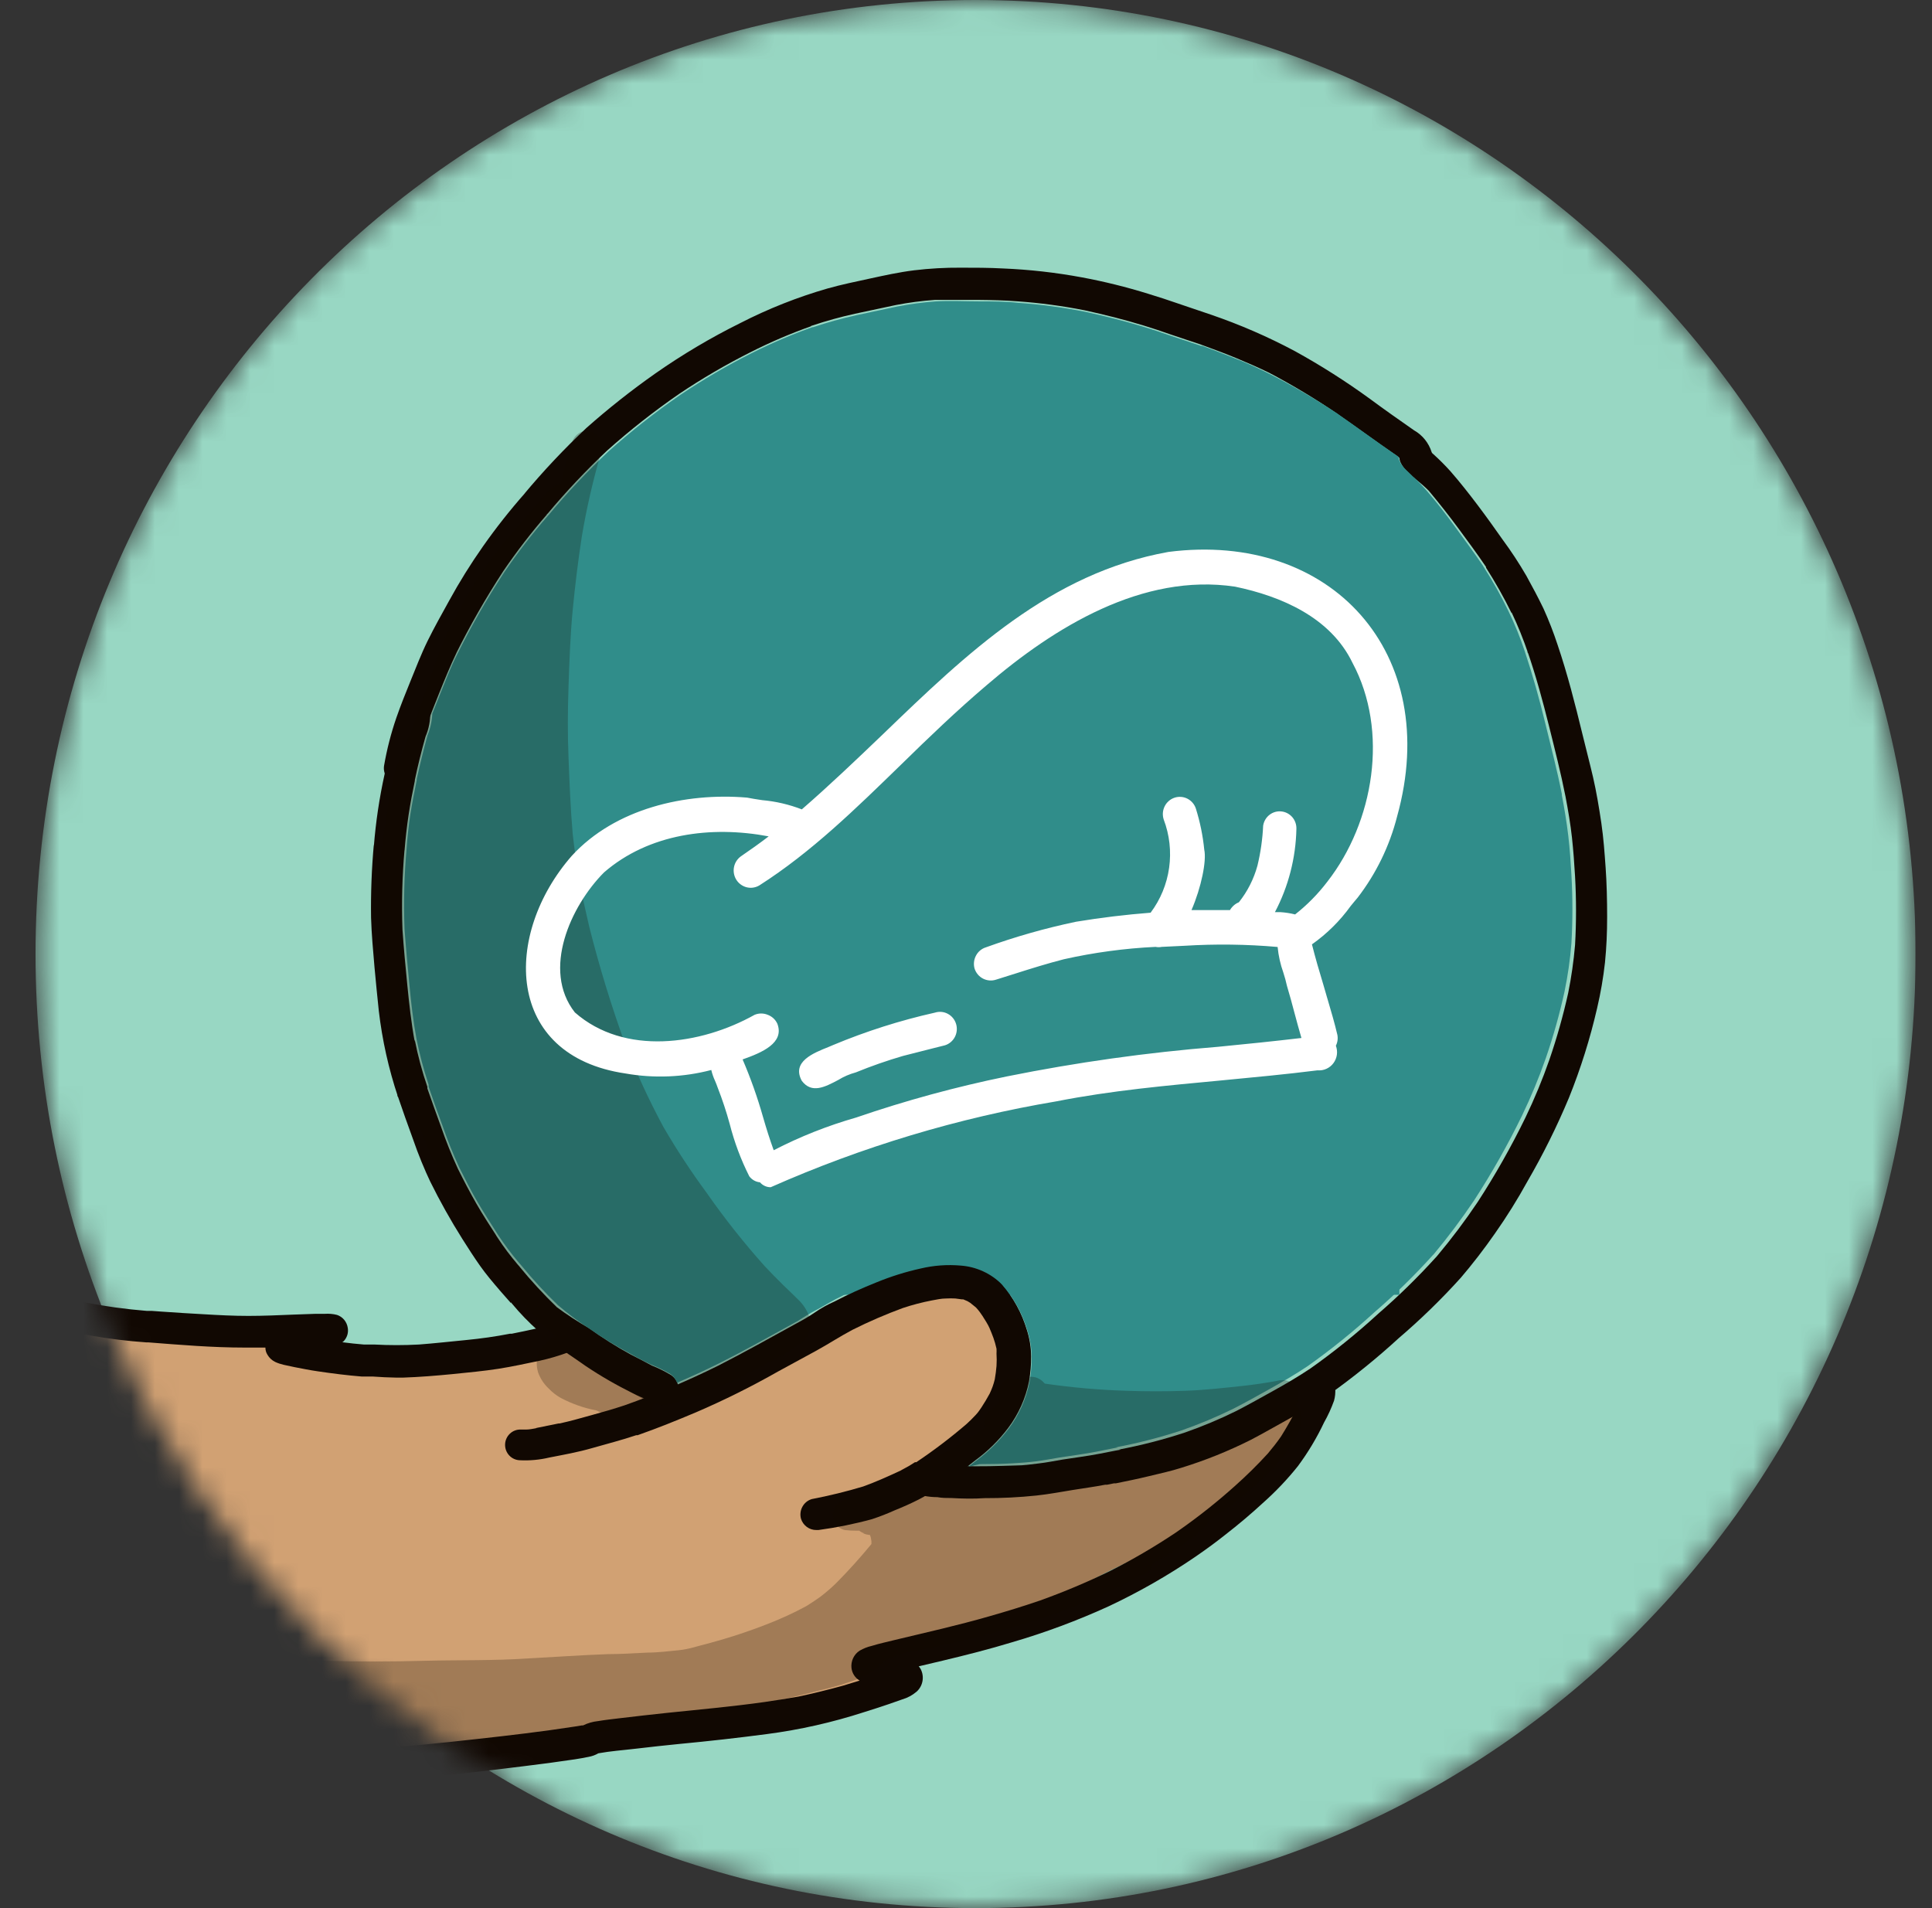 <svg width="81" height="80" viewBox="0 0 81 80" fill="none" xmlns="http://www.w3.org/2000/svg">
<rect x="0" y="0" width="81" height="80" fill="#333333" stroke="none"/>
<g clip-path="url(#clip0_7730_1956)">
<mask id="mask0_7730_1956" style="mask-type:alpha" maskUnits="userSpaceOnUse" x="1" y="0" width="80" height="80">
<path d="M40.901 80C62.667 80 80.312 62.091 80.312 40C80.312 17.909 62.667 0 40.901 0C19.135 0 1.49 17.909 1.49 40C1.49 62.091 19.135 80 40.901 80Z" fill="#98D7C3"/>
</mask>
<g mask="url(#mask0_7730_1956)">
<path d="M40.901 80C62.667 80 80.312 62.091 80.312 40C80.312 17.909 62.667 0 40.901 0C19.135 0 1.49 17.909 1.49 40C1.49 62.091 19.135 80 40.901 80Z" fill="#98D7C3"/>
<path d="M58.669 21.556H24.564V54.285H58.669V21.556Z" fill="#308D8A"/>
<path d="M54.743 59.653C54.809 60 54.738 60.359 54.545 60.653C54.338 60.967 54.078 61.242 53.776 61.465C53.327 61.848 52.782 62.168 52.292 62.519C51.802 62.871 51.303 63.167 50.804 63.487C50.215 63.861 49.621 64.222 49.005 64.573L48.533 64.842H48.497L48.443 64.874L48.362 64.92C47.762 65.249 47.163 65.553 46.563 65.833C45.956 66.134 45.363 66.467 44.764 66.773C43.586 67.376 42.354 67.85 41.136 68.348C40.465 68.621 39.786 68.914 39.134 69.201C38.482 69.489 37.785 69.74 37.111 70C36.967 70.059 36.823 70.123 36.684 70.192V70.224C36.696 70.421 36.64 70.616 36.526 70.776C36.363 70.982 36.137 71.129 35.883 71.191C35.31 71.362 34.73 71.504 34.143 71.615C33.594 71.739 33.041 71.839 32.483 71.926C31.849 72.022 31.22 72.086 30.59 72.2C29.214 72.446 27.847 72.738 26.466 72.971C25.765 73.09 25.064 73.204 24.362 73.336C23.66 73.469 22.981 73.583 22.289 73.688C20.904 73.898 19.514 74.08 18.116 74.199C17.419 74.263 16.713 74.295 16.011 74.331C15.445 74.359 14.878 74.381 14.316 74.381H13.866C13.115 74.369 12.364 74.317 11.618 74.226C10.871 74.139 10.134 74.016 9.392 73.888H9.338H9.248C8.892 73.835 8.54 73.764 8.191 73.674C7.861 73.575 7.538 73.453 7.224 73.309C6.582 73.034 5.978 72.677 5.426 72.245C4.859 71.81 4.359 71.292 3.942 70.707C3.546 70.128 3.197 69.517 2.898 68.882C2.574 68.226 2.282 67.555 2.026 66.869C1.792 66.225 1.612 65.564 1.423 64.902C1.234 64.24 1.041 63.441 0.893 62.72C0.747 61.975 0.647 61.222 0.591 60.465C0.569 60.219 0.546 59.968 0.519 59.717L0.479 59.329C0.479 59.174 0.447 59.023 0.434 58.873V58.964C0.362 58.266 0.295 57.567 0.29 56.864C0.29 56.486 0.29 56.107 0.34 55.728C0.34 55.445 0.434 55.157 0.438 54.87V54.947C0.438 54.947 0.438 54.911 0.438 54.893C0.446 54.76 0.493 54.634 0.574 54.529C0.654 54.425 0.764 54.348 0.888 54.308C1.036 54.263 1.195 54.273 1.337 54.335C1.478 54.398 1.594 54.51 1.662 54.651C1.696 54.724 1.716 54.803 1.72 54.883C2.006 54.911 2.289 54.955 2.57 55.016C3.02 55.112 3.433 55.271 3.879 55.354C4.549 55.459 5.228 55.49 5.902 55.541C6.266 55.568 6.631 55.596 6.999 55.636C7.368 55.678 7.633 55.705 7.953 55.719C8.479 55.719 9.005 55.719 9.527 55.669L10.251 55.627L10.7 55.605C10.894 55.582 11.09 55.591 11.28 55.632C11.464 55.675 11.625 55.788 11.73 55.947C11.811 56.071 11.85 56.218 11.843 56.367L11.977 56.412C12.301 56.504 12.63 56.572 12.962 56.632C13.529 56.714 14.099 56.764 14.671 56.782C15.247 56.782 15.822 56.782 16.398 56.782H17.329H17.702C17.887 56.755 18.075 56.755 18.26 56.782C18.374 56.81 18.479 56.867 18.566 56.946C18.653 57.026 18.72 57.126 18.759 57.239L19.658 57.088C20.234 56.992 20.814 56.928 21.381 56.791H21.43C21.88 56.673 22.329 56.526 22.779 56.38C23.085 56.258 23.417 56.221 23.741 56.271C23.895 56.308 24.045 56.357 24.191 56.417C24.587 56.558 24.967 56.742 25.324 56.965C25.724 57.261 26.108 57.578 26.476 57.914C26.66 58.06 26.844 58.206 27.042 58.334C27.096 58.366 27.15 58.398 27.209 58.425L27.312 58.466H27.379H27.492H27.618L27.775 58.434C28.283 58.302 28.773 58.101 29.273 57.928C29.884 57.718 30.5 57.526 31.103 57.293C32.302 56.813 33.479 56.292 34.633 55.732C35.231 55.445 35.825 55.135 36.432 54.883C37.091 54.587 37.792 54.397 38.509 54.322C38.847 54.306 39.185 54.342 39.512 54.427C39.925 54.509 40.306 54.707 40.614 54.998C41.126 55.564 41.442 56.286 41.513 57.051C41.546 57.37 41.53 57.692 41.464 58.005C41.399 58.272 41.309 58.532 41.194 58.781C40.983 59.253 40.743 59.71 40.474 60.151C40.199 60.596 39.851 60.992 39.445 61.319C39.162 61.541 38.861 61.738 38.545 61.908L38.725 61.944C39.899 62.121 41.082 62.228 42.269 62.264C42.63 62.27 42.992 62.257 43.352 62.223C43.955 62.159 44.558 62.077 45.151 61.962C45.745 61.848 46.356 61.716 46.95 61.575H46.986C48.381 61.228 49.753 60.795 51.096 60.278C51.51 60.109 51.919 59.927 52.319 59.74C52.719 59.553 53.066 59.37 53.448 59.197C53.567 59.129 53.698 59.087 53.833 59.073C53.968 59.059 54.105 59.073 54.235 59.114C54.356 59.157 54.465 59.227 54.553 59.321C54.642 59.415 54.707 59.529 54.743 59.653Z" fill="#D1A173"/>
<path d="M38.77 60.214C38.658 60.075 38.604 59.897 38.619 59.718C38.634 59.539 38.717 59.373 38.851 59.256C39.166 59.028 39.467 58.779 39.751 58.512C39.863 58.393 39.976 58.275 40.079 58.147C40.182 58.019 40.245 57.914 40.322 57.795C40.398 57.677 40.43 57.599 40.479 57.494V57.357C40.484 57.277 40.484 57.196 40.479 57.115C40.479 57.01 40.448 56.914 40.43 56.814C40.412 56.714 40.38 56.654 40.353 56.577C40.326 56.499 40.263 56.353 40.214 56.243C40.164 56.134 40.07 56.015 39.994 55.906C39.962 55.869 39.935 55.828 39.899 55.792C39.863 55.755 39.791 55.682 39.733 55.632C39.697 55.603 39.66 55.578 39.62 55.554L39.566 55.522C39.501 55.504 39.436 55.481 39.373 55.454C39.317 55.43 39.264 55.399 39.216 55.363H39.076C38.766 55.393 38.459 55.442 38.154 55.509L37.992 55.559L37.943 55.609C37.834 55.701 37.699 55.754 37.557 55.76C37.416 55.766 37.276 55.724 37.16 55.641C37.044 55.553 36.959 55.429 36.917 55.287C36.876 55.146 36.881 54.995 36.931 54.856C37.017 54.694 37.139 54.555 37.287 54.45C37.436 54.344 37.606 54.275 37.786 54.249C38.227 54.131 38.679 54.059 39.135 54.035C39.342 54.019 39.55 54.028 39.755 54.062C40.08 54.127 40.387 54.262 40.655 54.459C40.763 54.51 40.868 54.567 40.969 54.632C41.297 54.838 41.566 55.127 41.747 55.472C41.944 55.86 42.045 56.291 42.04 56.727C42.143 57.427 42.028 58.142 41.711 58.772C41.556 59.069 41.376 59.352 41.172 59.616C41.065 59.758 40.949 59.892 40.825 60.018C40.689 60.175 40.518 60.299 40.326 60.379C40.229 60.41 40.126 60.419 40.024 60.404C39.923 60.389 39.826 60.351 39.742 60.292L39.67 60.337C39.562 60.407 39.438 60.444 39.31 60.443C39.209 60.448 39.108 60.43 39.015 60.39C38.921 60.351 38.838 60.291 38.77 60.214Z" fill="#D1A173"/>
<path d="M33.581 63.674C33.536 63.504 33.558 63.324 33.642 63.171C33.726 63.017 33.865 62.903 34.031 62.852C34.758 62.712 35.479 62.536 36.189 62.323C36.724 62.131 37.246 61.894 37.758 61.656L37.83 61.615C38.013 61.522 38.19 61.418 38.361 61.305H38.392C38.4 61.307 38.408 61.307 38.415 61.305C39.151 60.813 39.856 60.277 40.529 59.698C40.663 59.575 40.794 59.447 40.915 59.315C41.037 59.183 41.073 59.11 41.149 59.005C41.27 58.818 41.388 58.626 41.495 58.425C41.54 58.329 41.581 58.229 41.617 58.133C41.653 58.037 41.68 57.932 41.707 57.827C41.738 57.645 41.765 57.457 41.779 57.27C41.79 57.097 41.79 56.923 41.779 56.75C41.783 56.682 41.783 56.613 41.779 56.545C41.743 56.385 41.698 56.225 41.648 56.088C41.599 55.951 41.54 55.81 41.482 55.673C41.423 55.536 41.293 55.331 41.19 55.171C41.086 55.011 41.059 54.988 40.992 54.901C40.924 54.815 40.915 54.819 40.875 54.783L40.677 54.623L40.565 54.555L40.385 54.477H40.326L40.052 54.441C39.923 54.434 39.794 54.434 39.665 54.441C39.463 54.441 39.265 54.486 39.067 54.523C38.654 54.602 38.247 54.709 37.848 54.842C37.129 55.107 36.425 55.411 35.739 55.755C35.222 56.029 34.736 56.348 34.228 56.627L32.618 57.503C31.506 58.135 30.361 58.705 29.187 59.21C28.378 59.552 27.564 59.881 26.732 60.173H26.674C26.067 60.379 25.446 60.534 24.83 60.712C24.214 60.89 23.638 60.99 23.031 61.109C22.625 61.206 22.207 61.244 21.79 61.223C21.622 61.217 21.463 61.144 21.348 61.02C21.232 60.895 21.171 60.729 21.176 60.559C21.181 60.388 21.253 60.227 21.376 60.11C21.499 59.993 21.662 59.93 21.83 59.936H22.06C22.213 59.936 22.361 59.899 22.509 59.872H22.474L23.422 59.68H23.463C23.913 59.584 24.362 59.452 24.812 59.329C25.262 59.206 25.738 59.069 26.192 58.918C27.527 58.444 28.834 57.89 30.105 57.261C31.215 56.695 32.304 56.084 33.401 55.481C33.657 55.344 33.914 55.198 34.165 55.025C34.417 54.851 34.701 54.692 34.984 54.568C35.559 54.267 36.153 54.002 36.756 53.761C37.352 53.517 37.967 53.324 38.595 53.185C39.148 53.053 39.719 53.012 40.286 53.062C40.936 53.111 41.548 53.392 42.013 53.856C42.488 54.407 42.842 55.054 43.051 55.755C43.167 56.116 43.228 56.493 43.231 56.873C43.233 57.225 43.203 57.577 43.141 57.923C42.999 58.627 42.702 59.29 42.273 59.863C41.88 60.387 41.411 60.848 40.884 61.232C40.38 61.638 39.858 62.012 39.328 62.373C39.071 62.556 38.802 62.72 38.523 62.866C38.19 63.035 37.853 63.185 37.511 63.322C37.201 63.462 36.885 63.585 36.562 63.692C35.824 63.894 35.072 64.046 34.314 64.148H34.224C34.081 64.149 33.941 64.104 33.825 64.018C33.71 63.933 33.624 63.812 33.581 63.674Z" fill="#110802"/>
<path d="M39.89 62.807C39.692 62.807 39.494 62.807 39.297 62.77C39.111 62.77 38.926 62.752 38.743 62.716C38.599 62.673 38.472 62.582 38.386 62.456C38.3 62.331 38.259 62.179 38.27 62.026C38.281 61.874 38.344 61.73 38.447 61.618C38.55 61.507 38.688 61.435 38.838 61.415C39.025 61.401 39.213 61.401 39.4 61.415C39.701 61.438 40.002 61.456 40.299 61.465C41.068 61.492 41.837 61.465 42.602 61.442C42.921 61.442 43.24 61.392 43.56 61.355C43.879 61.319 44.212 61.251 44.54 61.196C45.062 61.114 45.588 61.05 46.105 60.949L46.752 60.822L46.995 60.776H46.905C47.835 60.6 48.753 60.364 49.653 60.069C50.398 59.811 51.126 59.506 51.834 59.156C52.36 58.886 52.873 58.594 53.385 58.311C53.898 58.028 54.442 57.709 54.946 57.371C55.922 56.68 56.854 55.929 57.738 55.121L57.819 55.048L57.756 55.103C58.623 54.354 59.443 53.553 60.212 52.702L60.158 52.766L60.257 52.652C60.861 51.931 61.427 51.179 61.952 50.397C62.69 49.261 63.358 48.08 63.953 46.86C64.334 46.069 64.671 45.257 64.96 44.427C65.274 43.512 65.537 42.579 65.747 41.634C65.881 40.969 65.977 40.297 66.035 39.621C66.089 38.662 66.089 37.7 66.035 36.741C66.004 36.198 65.963 35.65 65.905 35.112C65.846 34.573 65.743 33.962 65.635 33.396C65.437 32.396 65.185 31.41 64.938 30.42C64.691 29.43 64.394 28.325 64.038 27.303C64.038 27.33 64.038 27.353 64.066 27.385C63.868 26.801 63.637 26.229 63.373 25.673V25.705C63.052 25.05 62.695 24.415 62.303 23.802V23.77C61.938 23.231 61.552 22.706 61.165 22.182C60.778 21.657 60.355 21.118 59.928 20.607L59.888 20.561C59.714 20.391 59.531 20.231 59.339 20.082L59.272 20.023L59.236 19.995C59.155 19.922 59.069 19.845 58.993 19.763C58.875 19.655 58.781 19.525 58.714 19.379C58.652 19.229 58.648 19.061 58.703 18.908C58.759 18.755 58.869 18.629 59.012 18.556C59.156 18.482 59.321 18.466 59.475 18.512C59.629 18.557 59.761 18.66 59.843 18.8L60.068 19.019L60.099 19.046C60.348 19.271 60.585 19.508 60.81 19.758C61.21 20.215 61.592 20.703 61.961 21.191C62.33 21.68 62.658 22.141 62.995 22.62C63.357 23.11 63.692 23.62 63.998 24.149C64.25 24.605 64.493 25.062 64.713 25.518C64.936 26.012 65.133 26.518 65.302 27.033C65.716 28.256 66.035 29.507 66.341 30.767C66.489 31.378 66.651 31.99 66.791 32.592C66.93 33.195 67.042 33.866 67.137 34.509C67.231 35.153 67.272 35.755 67.317 36.381C67.362 37.006 67.38 37.75 67.38 38.434C67.38 39.119 67.353 39.712 67.29 40.351C67.219 40.994 67.109 41.631 66.962 42.259C66.667 43.544 66.271 44.803 65.779 46.025C65.274 47.234 64.691 48.408 64.034 49.539C63.624 50.285 63.173 51.007 62.685 51.702C62.224 52.366 61.73 53.006 61.205 53.619C61.222 53.597 61.24 53.576 61.259 53.556C60.431 54.475 59.543 55.338 58.602 56.139L58.665 56.084C57.73 56.943 56.743 57.741 55.71 58.476C55.189 58.832 54.644 59.156 54.087 59.461C53.529 59.767 52.99 60.082 52.428 60.374C51.499 60.84 50.535 61.228 49.545 61.534C49.095 61.68 48.605 61.785 48.133 61.899C47.661 62.013 47.233 62.099 46.784 62.191H46.703L46.411 62.25H46.33C45.88 62.337 45.43 62.396 44.981 62.469C44.531 62.542 43.969 62.647 43.456 62.702C42.73 62.778 42.001 62.814 41.271 62.812C40.83 62.843 40.358 62.834 39.89 62.807Z" fill="#110802"/>
<path d="M16.654 32.862C16.569 32.849 16.487 32.82 16.413 32.775C16.339 32.731 16.274 32.672 16.223 32.602C16.172 32.532 16.134 32.452 16.113 32.368C16.092 32.283 16.088 32.195 16.101 32.108C16.219 31.423 16.392 30.748 16.618 30.091C16.798 29.575 17 29.069 17.207 28.562C17.414 28.055 17.657 27.421 17.931 26.864C18.206 26.308 18.525 25.737 18.831 25.185C19.262 24.398 19.736 23.636 20.252 22.903C20.799 22.124 21.389 21.378 22.019 20.666C21.997 20.685 21.977 20.707 21.96 20.73C22.779 19.747 23.656 18.816 24.587 17.941C25.506 17.127 26.47 16.365 27.474 15.659C28.607 14.866 29.798 14.159 31.035 13.546C32.207 12.945 33.433 12.459 34.696 12.095C35.28 11.931 35.878 11.807 36.467 11.68C37.056 11.552 37.7 11.41 38.325 11.333C38.974 11.255 39.627 11.218 40.281 11.223C40.865 11.223 41.45 11.223 42.035 11.255C43.15 11.3 44.26 11.425 45.358 11.629C46.298 11.804 47.227 12.034 48.141 12.318C48.564 12.446 48.982 12.583 49.401 12.729C49.819 12.875 50.3 13.03 50.75 13.186C51.969 13.602 53.154 14.116 54.293 14.724C55.382 15.325 56.434 15.994 57.441 16.727C58.057 17.184 58.664 17.608 59.285 18.042C59.636 18.241 59.899 18.567 60.022 18.955C60.031 19.014 60.031 19.074 60.022 19.133C60.003 19.261 59.945 19.38 59.857 19.475C59.77 19.57 59.656 19.635 59.531 19.663C59.406 19.69 59.275 19.679 59.157 19.63C59.038 19.581 58.937 19.497 58.867 19.388C58.849 19.37 58.834 19.351 58.822 19.329C58.795 19.329 58.772 19.279 58.745 19.251C58.718 19.224 58.579 19.123 58.489 19.06C57.706 18.526 56.951 17.964 56.173 17.426L56.105 17.375C55.173 16.736 54.204 16.152 53.205 15.627C52.755 15.408 52.306 15.212 51.856 15.025C51.406 14.838 50.885 14.642 50.394 14.464L50.318 14.436C49.909 14.295 49.49 14.167 49.086 14.025C48.681 13.884 48.335 13.765 47.957 13.651C47.139 13.4 46.316 13.195 45.484 13.012C44.551 12.827 43.608 12.7 42.66 12.633C42.124 12.592 41.598 12.579 41.063 12.574C40.438 12.574 39.813 12.574 39.188 12.574C38.642 12.614 38.098 12.685 37.56 12.789L35.847 13.154C35.239 13.288 34.639 13.454 34.048 13.651L33.985 13.674H34.017C33.143 13.983 32.29 14.349 31.462 14.769C30.432 15.287 29.435 15.869 28.476 16.513C27.419 17.242 26.409 18.038 25.45 18.895C24.567 19.727 23.734 20.611 22.954 21.543C22.947 21.541 22.939 21.541 22.932 21.543V21.57C22.277 22.324 21.666 23.117 21.102 23.943C20.367 25.069 19.699 26.238 19.1 27.444C19.1 27.417 19.127 27.389 19.141 27.366C18.871 27.928 18.637 28.507 18.403 29.087C18.201 29.589 18.003 30.087 17.823 30.598V30.643V30.68C17.642 31.234 17.492 31.797 17.373 32.369C17.337 32.512 17.254 32.638 17.139 32.728C17.023 32.817 16.881 32.864 16.735 32.862H16.654Z" fill="#110802"/>
<path d="M27.573 58.877C27.334 58.79 27.123 58.676 26.867 58.571C26.61 58.466 26.313 58.297 26.039 58.16C25.362 57.801 24.71 57.395 24.087 56.946L24.159 56.996C23.71 56.691 23.26 56.385 22.842 56.033C22.445 55.704 22.072 55.345 21.727 54.961L21.416 54.6C21.416 54.6 21.416 54.6 21.416 54.628L20.886 54.025L20.944 54.089C20.661 53.761 20.382 53.432 20.13 53.076C19.878 52.72 19.627 52.327 19.384 51.944C18.893 51.165 18.443 50.361 18.035 49.534C18.049 49.559 18.061 49.585 18.071 49.612C17.788 49.018 17.539 48.408 17.324 47.786C17.095 47.161 16.874 46.536 16.659 45.906C16.659 45.933 16.659 45.965 16.686 45.988C16.294 44.816 16.024 43.606 15.881 42.378C15.813 41.766 15.759 41.15 15.701 40.552C15.642 39.863 15.579 39.183 15.557 38.484C15.542 37.453 15.581 36.422 15.674 35.395V35.481C15.754 34.466 15.904 33.458 16.123 32.464C16.236 31.926 16.371 31.392 16.515 30.862C16.605 30.547 16.717 30.242 16.789 29.922C16.785 29.89 16.785 29.858 16.789 29.826C16.795 29.784 16.807 29.742 16.825 29.703C16.877 29.587 16.96 29.488 17.065 29.419C17.17 29.349 17.293 29.311 17.419 29.311C17.544 29.313 17.666 29.353 17.769 29.425C17.872 29.497 17.952 29.599 17.999 29.717C17.999 29.717 17.999 29.717 17.999 29.744C18.015 29.788 18.027 29.834 18.035 29.881C18.032 29.867 18.032 29.854 18.035 29.84C18.049 30.197 17.983 30.553 17.841 30.881C17.67 31.488 17.517 32.099 17.392 32.706C17.392 32.706 17.392 32.706 17.392 32.738C17.297 33.195 17.203 33.683 17.131 34.162C17.059 34.641 17 35.162 16.96 35.668C16.958 35.655 16.958 35.641 16.96 35.627C16.862 36.741 16.833 37.86 16.874 38.977C16.928 39.753 17 40.529 17.077 41.3C17.153 42.072 17.243 42.889 17.387 43.674V43.587C17.519 44.259 17.696 44.921 17.918 45.568C17.918 45.568 17.918 45.541 17.918 45.527C17.919 45.542 17.919 45.557 17.918 45.572V45.636C18.102 46.17 18.296 46.709 18.493 47.248C18.698 47.842 18.932 48.425 19.195 48.996C19.442 49.493 19.698 49.986 19.973 50.465C20.247 50.944 20.535 51.378 20.827 51.834L20.778 51.766L20.872 51.907C21.123 52.29 21.398 52.656 21.695 53.003L21.637 52.939L21.826 53.154L21.767 53.09C22.26 53.692 22.787 54.265 23.346 54.806C23.776 55.125 24.225 55.417 24.69 55.682C25.254 56.091 25.842 56.463 26.453 56.796C26.745 56.942 27.033 57.092 27.325 57.252C27.598 57.359 27.861 57.489 28.112 57.64C28.254 57.726 28.361 57.861 28.413 58.02C28.465 58.179 28.459 58.352 28.395 58.507C28.341 58.632 28.253 58.738 28.142 58.814C28.03 58.89 27.9 58.932 27.766 58.936C27.698 58.929 27.633 58.909 27.573 58.877Z" fill="#110802"/>
<path d="M15.629 57.713H15.566H15.341H15.165C14.549 57.663 13.938 57.585 13.322 57.494C13.002 57.448 12.683 57.384 12.359 57.321L11.887 57.22C11.767 57.192 11.649 57.153 11.537 57.101C11.402 57.035 11.289 56.931 11.213 56.8C11.156 56.71 11.127 56.606 11.127 56.499C10.835 56.499 10.543 56.499 10.25 56.499C8.901 56.499 7.552 56.385 6.203 56.28H6.289H6.19H6.122C5.347 56.227 4.576 56.132 3.811 55.997C3.092 55.871 2.38 55.703 1.679 55.495C1.517 55.448 1.38 55.338 1.298 55.189C1.215 55.039 1.195 54.863 1.241 54.698C1.287 54.534 1.395 54.394 1.542 54.311C1.69 54.227 1.863 54.207 2.026 54.253C2.408 54.367 2.795 54.454 3.186 54.541L3.429 54.596H3.465H3.505C4.381 54.767 5.265 54.889 6.154 54.961H6.316H6.45H6.365L6.729 54.988C7.336 55.034 7.939 55.066 8.551 55.102C9.162 55.139 9.792 55.171 10.412 55.171C11.033 55.171 11.685 55.143 12.323 55.116L13.223 55.084H13.619C13.791 55.072 13.964 55.087 14.131 55.13C14.249 55.169 14.354 55.242 14.433 55.338C14.512 55.435 14.564 55.553 14.581 55.677C14.598 55.779 14.59 55.883 14.559 55.98C14.527 56.078 14.473 56.167 14.401 56.239L14.352 56.275C14.662 56.316 14.968 56.348 15.251 56.371H15.548H15.687C16.313 56.405 16.941 56.405 17.567 56.371C18.223 56.321 18.875 56.248 19.532 56.184C20.189 56.12 20.764 56.038 21.376 55.919H21.452C21.816 55.846 22.185 55.769 22.549 55.687C22.837 55.623 23.12 55.536 23.399 55.458C23.558 55.414 23.728 55.433 23.874 55.511C24.02 55.589 24.13 55.721 24.184 55.879C24.237 56.038 24.229 56.211 24.161 56.363C24.093 56.516 23.97 56.636 23.818 56.7C23.429 56.845 23.031 56.962 22.626 57.051C22.05 57.17 21.475 57.298 20.89 57.389C20.305 57.48 19.599 57.549 18.952 57.613C18.304 57.676 17.58 57.736 16.888 57.759H16.627C16.281 57.754 15.953 57.736 15.629 57.713Z" fill="#110802"/>
<path d="M12.558 74.687C11.852 74.66 11.146 74.582 10.444 74.509C9.743 74.436 9.095 74.359 8.407 74.267C8.321 74.257 8.239 74.229 8.164 74.186C8.089 74.142 8.024 74.084 7.971 74.014C7.919 73.945 7.881 73.865 7.859 73.781C7.837 73.696 7.832 73.608 7.844 73.521C7.857 73.435 7.886 73.352 7.93 73.276C7.975 73.201 8.033 73.136 8.103 73.085C8.173 73.033 8.252 72.996 8.335 72.976C8.419 72.955 8.506 72.952 8.591 72.967C9.729 73.085 10.871 73.195 12.014 73.286C12.603 73.327 13.192 73.364 13.785 73.359C14.379 73.355 15.067 73.359 15.71 73.309C17.127 73.222 18.538 73.072 19.946 72.916C21.354 72.761 22.725 72.601 24.106 72.387L24.389 72.341H24.443C24.642 72.243 24.857 72.181 25.077 72.159C25.374 72.109 25.675 72.076 25.976 72.04C26.637 71.962 27.294 71.885 27.955 71.816C29.304 71.675 30.694 71.552 32.052 71.36C32.528 71.291 33.001 71.214 33.473 71.132C34.098 70.999 34.723 70.844 35.339 70.675L36.041 70.461C35.948 70.406 35.869 70.33 35.809 70.239C35.75 70.148 35.712 70.044 35.699 69.936C35.683 69.794 35.707 69.65 35.767 69.521C35.828 69.392 35.922 69.283 36.041 69.206C36.201 69.114 36.373 69.046 36.553 69.005C36.863 68.909 37.183 68.841 37.493 68.763C38.842 68.439 40.155 68.147 41.468 67.768C42.188 67.563 42.903 67.344 43.609 67.102C44.602 66.745 45.576 66.335 46.527 65.874C47.471 65.397 48.385 64.863 49.266 64.276L49.351 64.217L49.468 64.135L49.549 64.08L49.477 64.13C50.273 63.569 51.033 62.967 51.771 62.305C52.257 61.873 52.721 61.416 53.16 60.935C53.354 60.703 53.533 60.479 53.709 60.224C53.968 59.81 54.207 59.383 54.424 58.946L54.388 59.019C54.509 58.79 54.619 58.556 54.716 58.316C54.716 58.316 54.716 58.316 54.716 58.288V58.188C54.716 58.188 54.716 58.147 54.716 58.124C54.735 57.959 54.816 57.809 54.941 57.703C55.067 57.597 55.228 57.545 55.391 57.557C55.554 57.569 55.706 57.644 55.815 57.766C55.925 57.889 55.984 58.05 55.98 58.215C55.993 58.387 55.976 58.56 55.93 58.727C55.817 59.042 55.677 59.348 55.512 59.639C55.208 60.283 54.842 60.894 54.419 61.465C53.983 62.012 53.501 62.52 52.98 62.985C52.459 63.466 51.919 63.922 51.361 64.354C50.993 64.646 50.615 64.925 50.224 65.194C50.188 65.216 50.153 65.24 50.12 65.267C48.962 66.058 47.744 66.753 46.478 67.348C45.166 67.947 43.813 68.451 42.431 68.854C41.473 69.146 40.497 69.393 39.521 69.626L38.518 69.863C38.549 69.898 38.576 69.936 38.599 69.977C38.68 70.132 38.707 70.31 38.676 70.482C38.645 70.654 38.558 70.811 38.428 70.926C38.252 71.076 38.047 71.186 37.826 71.25L37.264 71.447C36.917 71.565 36.562 71.68 36.211 71.789C34.892 72.216 33.538 72.522 32.164 72.702C30.941 72.863 29.715 73.001 28.486 73.117C27.892 73.177 27.299 73.24 26.687 73.313C26.075 73.386 25.617 73.414 25.086 73.51C24.958 73.584 24.818 73.635 24.672 73.66C24.488 73.701 24.299 73.729 24.11 73.761L23.017 73.916C22.338 74.007 21.668 74.085 20.976 74.171C19.55 74.345 18.116 74.496 16.686 74.628C15.989 74.687 15.296 74.719 14.599 74.737H14.069C13.565 74.724 13.061 74.706 12.558 74.687Z" fill="#110802"/>
<path d="M40.613 61.488L40.906 61.259C41.432 60.874 41.901 60.413 42.295 59.89C42.725 59.316 43.021 58.652 43.163 57.946C43.224 57.601 43.255 57.251 43.253 56.901C43.25 56.521 43.189 56.144 43.073 55.782C42.862 55.07 42.5 54.412 42.012 53.856C41.575 53.365 40.978 53.05 40.33 52.971C39.764 52.921 39.193 52.962 38.639 53.094C38.011 53.233 37.396 53.425 36.8 53.669C36.197 53.911 35.604 54.176 35.028 54.473C34.745 54.623 34.48 54.788 34.21 54.929C33.94 55.071 33.702 55.221 33.445 55.385C32.348 55.988 31.255 56.604 30.136 57.165C29.56 57.453 28.975 57.722 28.386 57.973C28.329 57.817 28.223 57.684 28.085 57.594C27.833 57.447 27.57 57.319 27.298 57.211C27.006 57.074 26.718 56.923 26.426 56.755C25.82 56.433 25.235 56.075 24.672 55.682C24.223 55.389 23.793 55.065 23.386 54.715C22.847 54.197 22.34 53.646 21.866 53.067L21.677 52.848L21.735 52.916C21.428 52.554 21.143 52.173 20.881 51.775C20.589 51.319 20.296 50.862 20.027 50.406C19.757 49.95 19.496 49.429 19.249 48.936C18.986 48.364 18.752 47.779 18.547 47.184C18.349 46.65 18.156 46.111 17.971 45.568C17.969 45.551 17.969 45.534 17.971 45.518C17.972 45.504 17.972 45.49 17.971 45.477C17.761 44.845 17.59 44.2 17.459 43.546C17.32 42.788 17.234 42.026 17.162 41.264C17.09 40.502 17.014 39.721 16.96 38.945C16.918 37.828 16.947 36.709 17.045 35.595C17.081 35.102 17.131 34.614 17.207 34.126C17.284 33.637 17.378 33.181 17.472 32.706C17.474 32.691 17.474 32.676 17.472 32.661C17.607 32.044 17.76 31.428 17.922 30.835C18.041 30.545 18.11 30.236 18.124 29.922C18.223 29.667 18.327 29.406 18.43 29.155C18.664 28.58 18.88 28.001 19.163 27.444C19.751 26.261 20.407 25.115 21.128 24.012C21.691 23.184 22.302 22.392 22.959 21.638L23.008 21.584C23.785 20.651 24.617 19.767 25.499 18.936C26.458 18.079 27.469 17.283 28.526 16.554C29.483 15.911 30.479 15.329 31.507 14.81C32.337 14.392 33.191 14.026 34.066 13.715H34.097C34.688 13.518 35.289 13.352 35.896 13.217L37.609 12.852C38.143 12.749 38.682 12.677 39.224 12.638C39.849 12.601 40.474 12.638 41.099 12.638C41.63 12.638 42.156 12.638 42.687 12.697C43.636 12.764 44.581 12.89 45.515 13.076C46.347 13.258 47.17 13.464 47.988 13.715C48.366 13.829 48.744 13.961 49.117 14.089C49.49 14.217 49.94 14.358 50.349 14.5H50.403C50.884 14.673 51.366 14.865 51.842 15.052C52.319 15.239 52.742 15.436 53.191 15.659C54.183 16.164 55.145 16.727 56.074 17.343L56.137 17.389C56.906 17.923 57.661 18.48 58.435 19.014C58.503 19.057 58.569 19.104 58.633 19.155C58.638 19.212 58.651 19.267 58.673 19.32C58.74 19.465 58.835 19.595 58.952 19.703L59.186 19.927L59.217 19.959C59.237 19.981 59.26 20.001 59.285 20.018C59.46 20.182 59.626 20.36 59.788 20.543C60.238 21.059 60.638 21.584 61.034 22.127C61.43 22.67 61.798 23.167 62.163 23.701L62.19 23.747C62.575 24.346 62.925 24.968 63.237 25.609C63.505 26.162 63.737 26.732 63.93 27.316C64.263 28.316 64.546 29.329 64.793 30.351C65.041 31.373 65.288 32.305 65.481 33.295C65.484 33.31 65.484 33.326 65.481 33.341C65.589 33.902 65.684 34.473 65.751 35.043C65.819 35.614 65.85 36.129 65.882 36.677C65.938 37.635 65.938 38.595 65.882 39.553C65.829 40.23 65.732 40.904 65.594 41.57C65.387 42.514 65.126 43.445 64.811 44.358C64.523 45.184 64.188 45.991 63.809 46.778C63.213 48.002 62.543 49.188 61.803 50.328C61.279 51.107 60.716 51.858 60.117 52.578C60.102 52.597 60.086 52.614 60.067 52.629C59.301 53.479 58.482 54.279 57.616 55.025C56.733 55.833 55.802 56.584 54.828 57.275C54.325 57.613 53.798 57.919 53.268 58.215C52.737 58.512 52.242 58.79 51.716 59.059C51.008 59.407 50.279 59.712 49.535 59.972C48.635 60.268 47.718 60.504 46.788 60.68H46.878L46.635 60.73L45.974 60.862C45.461 60.963 44.931 61.027 44.413 61.109C44.085 61.164 43.761 61.227 43.433 61.269C43.105 61.31 42.794 61.333 42.475 61.351C42.026 61.378 41.54 61.387 41.072 61.387L40.613 61.488ZM31.845 43.815C31.514 44.102 31.199 44.407 30.9 44.728C30.45 45.185 30.028 45.682 29.587 46.152C29.146 46.622 28.76 47.033 28.35 47.476C27.941 47.919 27.622 48.293 27.24 48.685C26.928 48.966 26.655 49.286 26.426 49.639C26.358 49.756 26.329 49.892 26.341 50.027C26.353 50.162 26.406 50.289 26.493 50.392C26.482 50.454 26.482 50.517 26.493 50.579C26.505 50.742 26.576 50.895 26.692 51.008C26.809 51.12 26.962 51.186 27.123 51.191H27.217C27.287 51.179 27.355 51.158 27.419 51.127H27.384C27.424 51.109 27.463 51.088 27.5 51.063H27.613C28.112 51.04 28.611 51.063 29.11 51.063C30.392 51.091 31.678 51.109 32.96 51.063C34.241 51.017 35.581 50.944 36.899 50.94C38.217 50.935 39.525 50.94 40.838 50.876C41.481 50.849 42.124 50.803 42.767 50.785C43.41 50.767 43.995 50.785 44.607 50.748C45.746 50.721 46.881 50.721 48.011 50.748C49.041 50.748 50.07 50.748 51.1 50.776C51.211 50.776 51.32 50.748 51.417 50.694C51.514 50.639 51.595 50.561 51.653 50.465C51.757 50.432 51.852 50.376 51.932 50.301C52.082 50.139 52.22 49.967 52.346 49.785C52.521 49.557 52.701 49.329 52.877 49.119C53.052 48.909 53.299 48.557 53.515 48.284C53.731 48.01 53.965 47.74 54.19 47.476C54.468 47.156 54.756 46.85 55.039 46.536C55.323 46.221 55.674 45.782 55.97 45.385C56.105 45.207 56.236 45.025 56.357 44.833C56.445 44.703 56.523 44.565 56.591 44.422C56.644 44.316 56.672 44.199 56.672 44.08C56.672 43.961 56.644 43.844 56.591 43.738C56.533 43.633 56.449 43.547 56.347 43.486C56.245 43.426 56.129 43.395 56.011 43.395C55.906 43.4 55.803 43.426 55.71 43.473C55.599 43.374 55.457 43.319 55.309 43.318H54.549C54.046 43.318 53.542 43.318 53.043 43.318C52.445 43.318 51.851 43.295 51.244 43.277C50.003 43.231 48.757 43.199 47.512 43.199C46.909 43.199 46.311 43.199 45.713 43.199H43.707C42.444 43.199 41.18 43.199 39.916 43.199C39.314 43.199 38.707 43.199 38.118 43.227C37.529 43.254 36.805 43.277 36.148 43.277C35.492 43.277 34.83 43.277 34.174 43.277H33.198C33.086 43.277 32.973 43.277 32.865 43.277H32.829C32.776 43.281 32.725 43.295 32.676 43.318L32.6 43.354C32.536 43.389 32.48 43.435 32.434 43.491H32.366C32.176 43.569 31.999 43.679 31.845 43.815ZM27.276 33.236C27.131 33.292 27 33.379 26.892 33.491C26.783 33.602 26.699 33.736 26.646 33.884C26.623 34 26.633 34.12 26.673 34.231L26.7 34.29C26.804 34.504 26.921 34.712 27.051 34.911C27.683 35.834 28.389 36.704 29.16 37.512L30.181 38.612C30.495 38.941 30.806 39.27 31.107 39.612C31.345 39.886 31.557 40.178 31.782 40.47C31.852 40.566 31.949 40.639 32.06 40.68C32.097 40.794 32.165 40.895 32.255 40.971C32.346 41.048 32.456 41.097 32.573 41.113H32.645H32.762H33.045L33.944 41.081C34.579 41.081 35.213 41.04 35.847 41.04H37.915L39.907 41.077C40.569 41.077 41.23 41.031 41.895 41.022C42.241 41.022 42.588 41.022 42.938 41.022H43.896L45.843 40.99C47.116 40.99 48.384 40.931 49.657 40.867C50.839 40.808 52.022 40.757 53.209 40.776C54.028 40.776 54.846 40.817 55.669 40.776C55.807 40.777 55.943 40.733 56.055 40.651C56.167 40.569 56.251 40.453 56.294 40.319C56.418 40.235 56.509 40.109 56.551 39.965C56.594 39.82 56.586 39.664 56.528 39.525C56.395 39.276 56.245 39.036 56.078 38.809C55.84 38.434 55.584 38.083 55.323 37.727C54.586 36.778 53.793 35.876 52.949 35.025C52.499 34.568 52.076 34.112 51.599 33.683C51.392 33.457 51.134 33.283 50.848 33.176C50.647 33.114 50.429 33.134 50.241 33.231H49.98C48.955 33.231 47.93 33.231 46.905 33.231C46.293 33.231 45.677 33.231 45.065 33.231C44.454 33.231 43.757 33.231 43.105 33.231C42.453 33.231 41.855 33.199 41.23 33.195C40.605 33.19 39.88 33.195 39.197 33.195C38.513 33.195 37.902 33.222 37.254 33.249C36.607 33.277 35.905 33.291 35.235 33.295C34.565 33.3 33.922 33.295 33.261 33.295C32.6 33.295 31.934 33.258 31.269 33.254C30.603 33.249 29.92 33.254 29.272 33.254C28.935 33.254 28.598 33.254 28.26 33.277C28.018 33.277 27.77 33.304 27.527 33.277H27.438C27.385 33.258 27.331 33.245 27.276 33.236ZM46.522 30.83C47.152 30.83 47.786 30.908 48.416 30.954C48.969 30.986 49.526 31.017 50.079 31.059C50.219 31.059 50.363 31.086 50.502 31.086C50.559 31.091 50.616 31.091 50.673 31.086C50.83 31.064 50.981 31.016 51.123 30.945C51.416 30.802 51.694 30.63 51.955 30.433C52.16 30.276 52.348 30.097 52.517 29.899C53.182 29.155 53.866 28.421 54.518 27.654C54.968 27.156 55.372 26.654 55.786 26.139C55.997 25.874 56.209 25.614 56.393 25.331C56.509 25.168 56.615 24.999 56.712 24.824C56.812 24.665 56.881 24.489 56.915 24.304C56.932 24.152 56.912 23.997 56.855 23.855C56.799 23.713 56.708 23.588 56.591 23.491C56.422 23.356 56.217 23.273 56.002 23.254C55.615 23.208 55.219 23.208 54.833 23.19C53.605 23.14 52.382 23.085 51.154 23.076C49.926 23.067 48.681 23.076 47.444 23.076C46.127 23.076 44.814 23.076 43.496 23.076C42.821 23.076 42.147 23.076 41.472 23.076L39.435 23.117C38.774 23.117 38.109 23.149 37.443 23.158C36.778 23.167 36.179 23.158 35.545 23.158C34.911 23.158 34.313 23.158 33.702 23.158C33.405 23.158 33.104 23.158 32.802 23.199C32.695 23.204 32.589 23.231 32.492 23.279C32.396 23.326 32.31 23.394 32.24 23.478L32.213 23.523C31.956 23.72 31.718 23.941 31.503 24.185C31.053 24.642 30.558 25.153 30.104 25.65C29.65 26.148 29.232 26.609 28.782 27.079C28.332 27.549 27.977 27.877 27.572 28.297C27.233 28.623 26.912 28.968 26.61 29.329C26.518 29.443 26.47 29.587 26.475 29.735C26.397 29.828 26.347 29.942 26.331 30.064C26.312 30.236 26.358 30.409 26.461 30.548C26.564 30.686 26.716 30.779 26.884 30.808C27.192 30.859 27.503 30.885 27.815 30.885C30.284 30.99 32.762 30.922 35.231 30.913C36.494 30.913 37.753 30.872 39.017 30.835C39.647 30.835 40.276 30.803 40.901 30.835C41.526 30.867 42.115 30.867 42.7 30.867C43.222 30.867 43.739 30.867 44.26 30.867H45.524L46.522 30.83Z" fill="#308D8A"/>
<path d="M33.949 55.262C34.023 55.5 34.002 55.757 33.891 55.979C33.805 56.129 33.689 56.258 33.549 56.358C33.121 56.661 32.67 56.929 32.2 57.161C31.66 57.449 31.116 57.731 30.563 57.992C30.046 58.235 29.513 58.441 28.967 58.608C28.674 58.704 28.387 58.818 28.067 58.895C27.973 58.916 27.877 58.929 27.78 58.932H27.708C27.618 58.917 27.529 58.896 27.442 58.868C27.296 58.821 27.155 58.759 27.02 58.685C26.691 58.507 26.377 58.311 26.062 58.115C25.48 57.75 24.914 57.36 24.362 56.947C23.984 56.659 23.62 56.358 23.269 56.034C23.071 55.856 22.878 55.669 22.689 55.477C22.177 54.966 21.727 54.418 21.277 53.857C21.084 53.628 20.904 53.4 20.729 53.149C20.279 52.551 19.91 51.917 19.528 51.282C19.146 50.648 18.826 50.082 18.512 49.457C17.88 48.133 17.357 46.759 16.947 45.349C16.521 43.957 16.221 42.529 16.047 41.082C15.957 40.356 15.903 39.621 15.867 38.886C15.827 38.188 15.827 37.489 15.867 36.791C15.912 36.061 16.02 35.335 16.128 34.619C16.221 33.891 16.351 33.169 16.519 32.455C16.619 32.113 16.746 31.779 16.897 31.456C17.027 31.155 17.144 30.844 17.261 30.543C17.495 29.941 17.711 29.329 17.918 28.717C18.125 28.106 18.368 27.403 18.633 26.768C18.777 26.435 18.952 26.12 19.123 25.801C19.294 25.481 19.424 25.23 19.573 24.952C19.938 24.336 20.339 23.743 20.773 23.177C21.165 22.661 21.596 22.181 22.015 21.689C22.226 21.438 22.437 21.196 22.658 20.949C22.809 20.762 22.976 20.587 23.157 20.429C23.239 20.372 23.326 20.323 23.418 20.283L23.503 20.251C23.57 19.963 23.642 19.68 23.723 19.393C23.789 19.097 23.878 18.807 23.989 18.526C24.027 18.412 24.094 18.309 24.183 18.23C24.273 18.149 24.381 18.094 24.497 18.069C24.623 18.047 24.753 18.063 24.87 18.115C24.988 18.167 25.088 18.253 25.158 18.361L25.198 18.434C25.23 18.722 25.284 18.804 25.198 18.996L25.144 19.169C24.833 20.262 24.582 21.371 24.393 22.492C24.236 23.519 24.11 24.541 24.011 25.573C23.912 26.604 23.872 27.704 23.836 28.768C23.8 29.831 23.795 30.776 23.836 31.775C23.876 32.775 23.917 33.893 24.011 34.97C24.083 35.609 24.173 36.244 24.281 36.878C24.389 37.512 24.555 38.197 24.704 38.854C25.126 40.533 25.634 42.189 26.224 43.816C26.686 44.996 27.219 46.147 27.82 47.261C28.371 48.206 28.971 49.121 29.619 50C30.369 51.076 31.183 52.104 32.056 53.081C32.317 53.355 32.578 53.628 32.848 53.889C33.117 54.149 33.324 54.345 33.554 54.578C33.733 54.774 33.868 55.008 33.949 55.262Z" fill="#110802" fill-opacity="0.25"/>
<path d="M27.37 58.274C27.425 58.361 27.459 58.459 27.472 58.56C27.484 58.662 27.474 58.766 27.442 58.863C27.433 58.901 27.42 58.938 27.402 58.973C27.389 59.001 27.372 59.027 27.352 59.05C27.354 59.078 27.354 59.105 27.352 59.133C27.316 59.286 27.229 59.422 27.105 59.518C26.981 59.613 26.829 59.663 26.673 59.657H26.637C26.262 59.624 25.895 59.53 25.549 59.379C25.369 59.301 25.189 59.224 25.014 59.137C24.489 59.037 23.981 58.859 23.507 58.608C23.323 58.504 23.155 58.373 23.008 58.22C22.806 58.032 22.652 57.797 22.558 57.535C22.469 57.233 22.49 56.91 22.617 56.622C22.715 56.434 22.861 56.277 23.04 56.166C23.114 56.119 23.192 56.079 23.273 56.047C23.387 55.993 23.512 55.965 23.638 55.965C23.764 55.965 23.888 55.993 24.002 56.047C24.127 56.117 24.231 56.22 24.304 56.344C24.378 56.468 24.418 56.61 24.42 56.755L24.479 56.786C25.059 57.115 25.666 57.398 26.277 57.676C26.439 57.754 26.606 57.827 26.777 57.891C27.012 57.945 27.222 58.08 27.37 58.274Z" fill="#110802" fill-opacity="0.25"/>
<path d="M54.554 59.21C54.613 59.673 54.488 60.141 54.208 60.511C53.824 61.13 53.346 61.683 52.791 62.15C52.294 62.606 51.77 63.032 51.222 63.423L50.691 63.788C50.683 63.811 50.673 63.832 50.66 63.852C50.564 64.012 50.435 64.149 50.282 64.254L49.832 64.605L49.778 64.642C49.323 64.977 48.847 65.282 48.353 65.554C48.334 65.645 48.299 65.732 48.249 65.81C48.154 65.944 48.013 66.037 47.854 66.07C47.584 66.189 47.323 66.349 47.058 66.481C46.792 66.613 46.424 66.782 46.104 66.937C45.449 67.232 44.78 67.492 44.099 67.718C42.712 68.195 41.301 68.596 39.872 68.918C39.193 69.069 38.523 69.201 37.825 69.338L37.25 69.566L37.029 69.712L36.962 69.772C36.89 69.849 36.811 69.921 36.728 69.986C36.557 70.119 36.37 70.23 36.171 70.315C35.579 70.551 34.97 70.738 34.349 70.876C33 71.232 31.602 71.515 30.217 71.762C29.542 71.885 28.868 71.999 28.193 72.118C27.519 72.236 26.934 72.35 26.304 72.455C25.675 72.56 24.906 72.67 24.204 72.738C23.503 72.807 22.9 72.843 22.253 72.907C20.85 73.062 19.469 73.336 18.071 73.528C17.364 73.624 16.654 73.72 15.939 73.784C15.345 73.838 14.752 73.847 14.14 73.847H13.812C12.413 73.875 11.013 73.816 9.621 73.669C8.892 73.563 8.173 73.397 7.471 73.172L6.702 72.935C6.608 72.935 6.518 72.894 6.424 72.866C6.112 72.766 5.811 72.634 5.524 72.474C5.23 72.315 4.959 72.115 4.719 71.88C4.647 71.807 4.58 71.73 4.517 71.657L4.189 71.328C3.775 70.945 3.352 70.566 2.97 70.146C2.788 69.941 2.617 69.726 2.457 69.502C2.309 69.36 2.193 69.188 2.115 68.997C2.038 68.806 2.001 68.6 2.008 68.393C2.035 68.264 2.095 68.145 2.183 68.048C2.271 67.951 2.383 67.88 2.507 67.841C2.711 67.789 2.925 67.807 3.118 67.891C3.334 67.969 3.568 68.046 3.77 68.115C4.481 68.334 5.205 68.507 5.92 68.681C6.635 68.854 7.467 69.01 8.245 69.137H8.276C9.914 69.4 11.566 69.565 13.223 69.63H13.272H13.632C15.035 69.671 16.438 69.667 17.841 69.63C19.244 69.594 20.688 69.63 22.109 69.534C23.238 69.475 24.357 69.393 25.491 69.352C26.039 69.352 26.588 69.315 27.136 69.288C27.586 69.288 28.036 69.228 28.458 69.188C28.881 69.146 29.227 69.019 29.61 68.927C30.482 68.697 31.341 68.417 32.182 68.088C32.738 67.873 33.28 67.623 33.805 67.339C34.008 67.216 34.201 67.083 34.394 66.947C34.619 66.775 34.834 66.59 35.037 66.394C35.563 65.869 36.063 65.308 36.535 64.737V64.614L36.508 64.459L36.476 64.359C36.375 64.348 36.276 64.325 36.18 64.29H36.243C36.163 64.265 36.089 64.227 36.022 64.176H35.914C35.749 64.178 35.584 64.169 35.42 64.149C35.336 64.13 35.256 64.094 35.186 64.044C35.095 63.975 35.023 63.884 34.975 63.78C34.928 63.675 34.908 63.56 34.916 63.446C34.928 63.318 34.977 63.197 35.057 63.098C35.137 62.998 35.245 62.926 35.366 62.889C35.431 62.872 35.497 62.86 35.563 62.852C35.729 62.722 35.917 62.623 36.117 62.56C36.279 62.496 36.44 62.428 36.602 62.355C36.944 62.204 37.29 62.049 37.632 61.898C38.244 61.611 38.846 61.31 39.431 60.986L39.638 60.872C40.2 60.564 40.746 60.227 41.275 59.863C41.227 59.721 41.227 59.568 41.275 59.426C41.323 59.285 41.416 59.164 41.54 59.083C41.639 59.005 41.738 58.914 41.832 58.827L41.886 58.772C41.828 58.679 41.795 58.572 41.792 58.462C41.791 58.293 41.852 58.131 41.963 58.005L41.999 57.964C42.068 57.902 42.149 57.854 42.237 57.823C42.425 57.766 42.624 57.755 42.817 57.791H42.943L43.042 57.745C43.17 57.712 43.305 57.715 43.432 57.753C43.558 57.792 43.672 57.865 43.761 57.964C43.778 57.978 43.792 57.994 43.806 58.01C44.947 58.176 46.095 58.277 47.246 58.311C48.06 58.339 48.87 58.339 49.684 58.311C50.498 58.284 51.334 58.188 52.153 58.101C52.602 58.051 53.052 57.983 53.533 57.896C53.634 57.869 53.739 57.858 53.843 57.864C53.959 57.876 54.069 57.918 54.164 57.986C54.258 58.054 54.334 58.146 54.385 58.252C54.435 58.358 54.457 58.475 54.45 58.593C54.442 58.71 54.406 58.824 54.343 58.923C54.434 59.001 54.506 59.099 54.554 59.21Z" fill="#110802" fill-opacity="0.25"/>
<path fill-rule="evenodd" clip-rule="evenodd" d="M55.004 39.594C55.629 39.153 56.178 38.611 56.627 37.987C56.74 37.85 56.839 37.727 56.919 37.636C57.695 36.628 58.259 35.469 58.574 34.231C60.481 27.385 55.813 22.264 48.987 23.14C44.045 24.026 40.542 27.385 37.016 30.785C35.896 31.858 34.768 32.935 33.617 33.934C33.082 33.728 32.522 33.597 31.953 33.547C31.705 33.51 31.503 33.478 31.319 33.441C28.733 33.222 25.792 33.898 23.975 35.879C21.088 39.174 21.151 44.263 26.224 45.007C27.419 45.218 28.646 45.168 29.821 44.861C29.858 45.018 29.911 45.171 29.979 45.317C30.019 45.413 30.059 45.509 30.091 45.605C30.286 46.103 30.454 46.612 30.595 47.129C30.788 47.886 31.062 48.619 31.413 49.316C31.466 49.388 31.534 49.447 31.611 49.491C31.689 49.535 31.774 49.562 31.863 49.571C31.919 49.636 31.988 49.688 32.066 49.723C32.143 49.759 32.227 49.777 32.312 49.776C36.144 48.079 40.168 46.869 44.292 46.175C46.604 45.719 48.919 45.514 51.249 45.294C52.571 45.167 53.902 45.044 55.238 44.875C55.365 44.886 55.492 44.865 55.609 44.812C55.726 44.76 55.827 44.679 55.904 44.575C55.981 44.472 56.031 44.351 56.049 44.223C56.067 44.095 56.052 43.964 56.007 43.843C56.078 43.703 56.1 43.542 56.07 43.387C55.953 42.889 55.809 42.401 55.665 41.913L55.624 41.776L55.593 41.666L55.48 41.278C55.31 40.721 55.148 40.164 55.004 39.594ZM31.134 44.418C31.948 44.131 32.897 43.729 32.591 42.921C32.551 42.835 32.495 42.757 32.426 42.693C32.356 42.629 32.275 42.579 32.187 42.547C32.011 42.474 31.814 42.474 31.638 42.547C29.371 43.816 26.179 44.272 24.101 42.447C22.703 40.666 23.93 37.978 25.324 36.577C27.204 34.948 29.821 34.61 32.227 35.066C31.845 35.358 31.453 35.637 31.058 35.906C30.909 36.015 30.806 36.177 30.772 36.36C30.738 36.543 30.774 36.732 30.873 36.889C30.973 37.045 31.128 37.157 31.306 37.201C31.484 37.245 31.672 37.218 31.831 37.125C34.026 35.724 35.878 33.903 37.758 32.077C38.932 30.927 40.11 29.795 41.356 28.736C44.207 26.285 47.908 24.017 51.779 24.596C53.713 24.998 55.786 25.883 56.704 27.791C58.237 30.653 57.603 34.464 55.647 36.969C55.256 37.482 54.803 37.942 54.298 38.339C54.096 38.288 53.889 38.256 53.682 38.243H53.452C54.017 37.17 54.325 35.977 54.352 34.761C54.36 34.578 54.299 34.4 54.182 34.262C54.064 34.125 53.899 34.038 53.721 34.02C53.542 34.001 53.364 34.053 53.221 34.165C53.08 34.276 52.985 34.439 52.958 34.619C52.932 35.184 52.852 35.745 52.719 36.294C52.566 36.854 52.302 37.376 51.941 37.828C51.822 37.876 51.717 37.955 51.636 38.056C51.61 38.087 51.587 38.121 51.568 38.156C51.029 38.156 50.493 38.156 49.954 38.156C50.363 37.211 50.592 36.093 50.489 35.623C50.431 35.039 50.313 34.462 50.138 33.903C50.109 33.812 50.062 33.729 50.001 33.658C49.94 33.586 49.865 33.528 49.782 33.485C49.698 33.443 49.607 33.417 49.514 33.411C49.421 33.404 49.327 33.416 49.239 33.446C49.15 33.476 49.068 33.523 48.998 33.586C48.927 33.648 48.869 33.723 48.828 33.808C48.786 33.893 48.761 33.985 48.754 34.08C48.748 34.174 48.76 34.269 48.789 34.359C49.034 35.003 49.112 35.701 49.016 36.385C48.92 37.069 48.653 37.716 48.24 38.266C47.191 38.348 46.149 38.474 45.115 38.645C43.828 38.914 42.562 39.274 41.324 39.722C41.236 39.75 41.155 39.796 41.085 39.856C41.015 39.916 40.957 39.99 40.915 40.073C40.828 40.24 40.808 40.435 40.861 40.616C40.922 40.797 41.05 40.947 41.218 41.032C41.387 41.117 41.581 41.132 41.76 41.073L42.574 40.817C43.244 40.603 43.923 40.393 44.598 40.219C45.864 39.935 47.152 39.761 48.447 39.699C48.533 39.717 48.622 39.717 48.708 39.699L49.661 39.653C50.962 39.572 52.267 39.589 53.565 39.703C53.6 40.068 53.68 40.427 53.803 40.772C53.864 40.956 53.914 41.143 53.956 41.333C54.068 41.707 54.172 42.086 54.271 42.465C54.365 42.816 54.46 43.168 54.563 43.519C53.398 43.656 52.234 43.775 51.065 43.889C48.093 44.126 45.138 44.541 42.215 45.13C40.073 45.568 37.961 46.144 35.892 46.855C34.699 47.196 33.542 47.654 32.438 48.225C32.272 47.768 32.128 47.312 31.989 46.828C31.756 46.007 31.471 45.202 31.134 44.418ZM34.732 43.898C34.102 44.149 33.176 44.514 33.617 45.317C34.035 45.87 34.597 45.568 35.141 45.281C35.372 45.138 35.622 45.031 35.883 44.961C36.529 44.697 37.188 44.467 37.857 44.272L39.13 43.948L39.62 43.825C39.799 43.768 39.948 43.641 40.035 43.473C40.122 43.304 40.139 43.107 40.083 42.926C40.027 42.744 39.902 42.593 39.736 42.505C39.57 42.416 39.376 42.399 39.197 42.456C37.737 42.783 36.308 43.238 34.925 43.816L34.732 43.898Z" fill="white"/>
</g>
</g>
<defs>
<clipPath id="clip0_7730_1956">
<rect width="80" height="80" fill="white" transform="translate(0.312)"/>
</clipPath>
</defs>
</svg>
